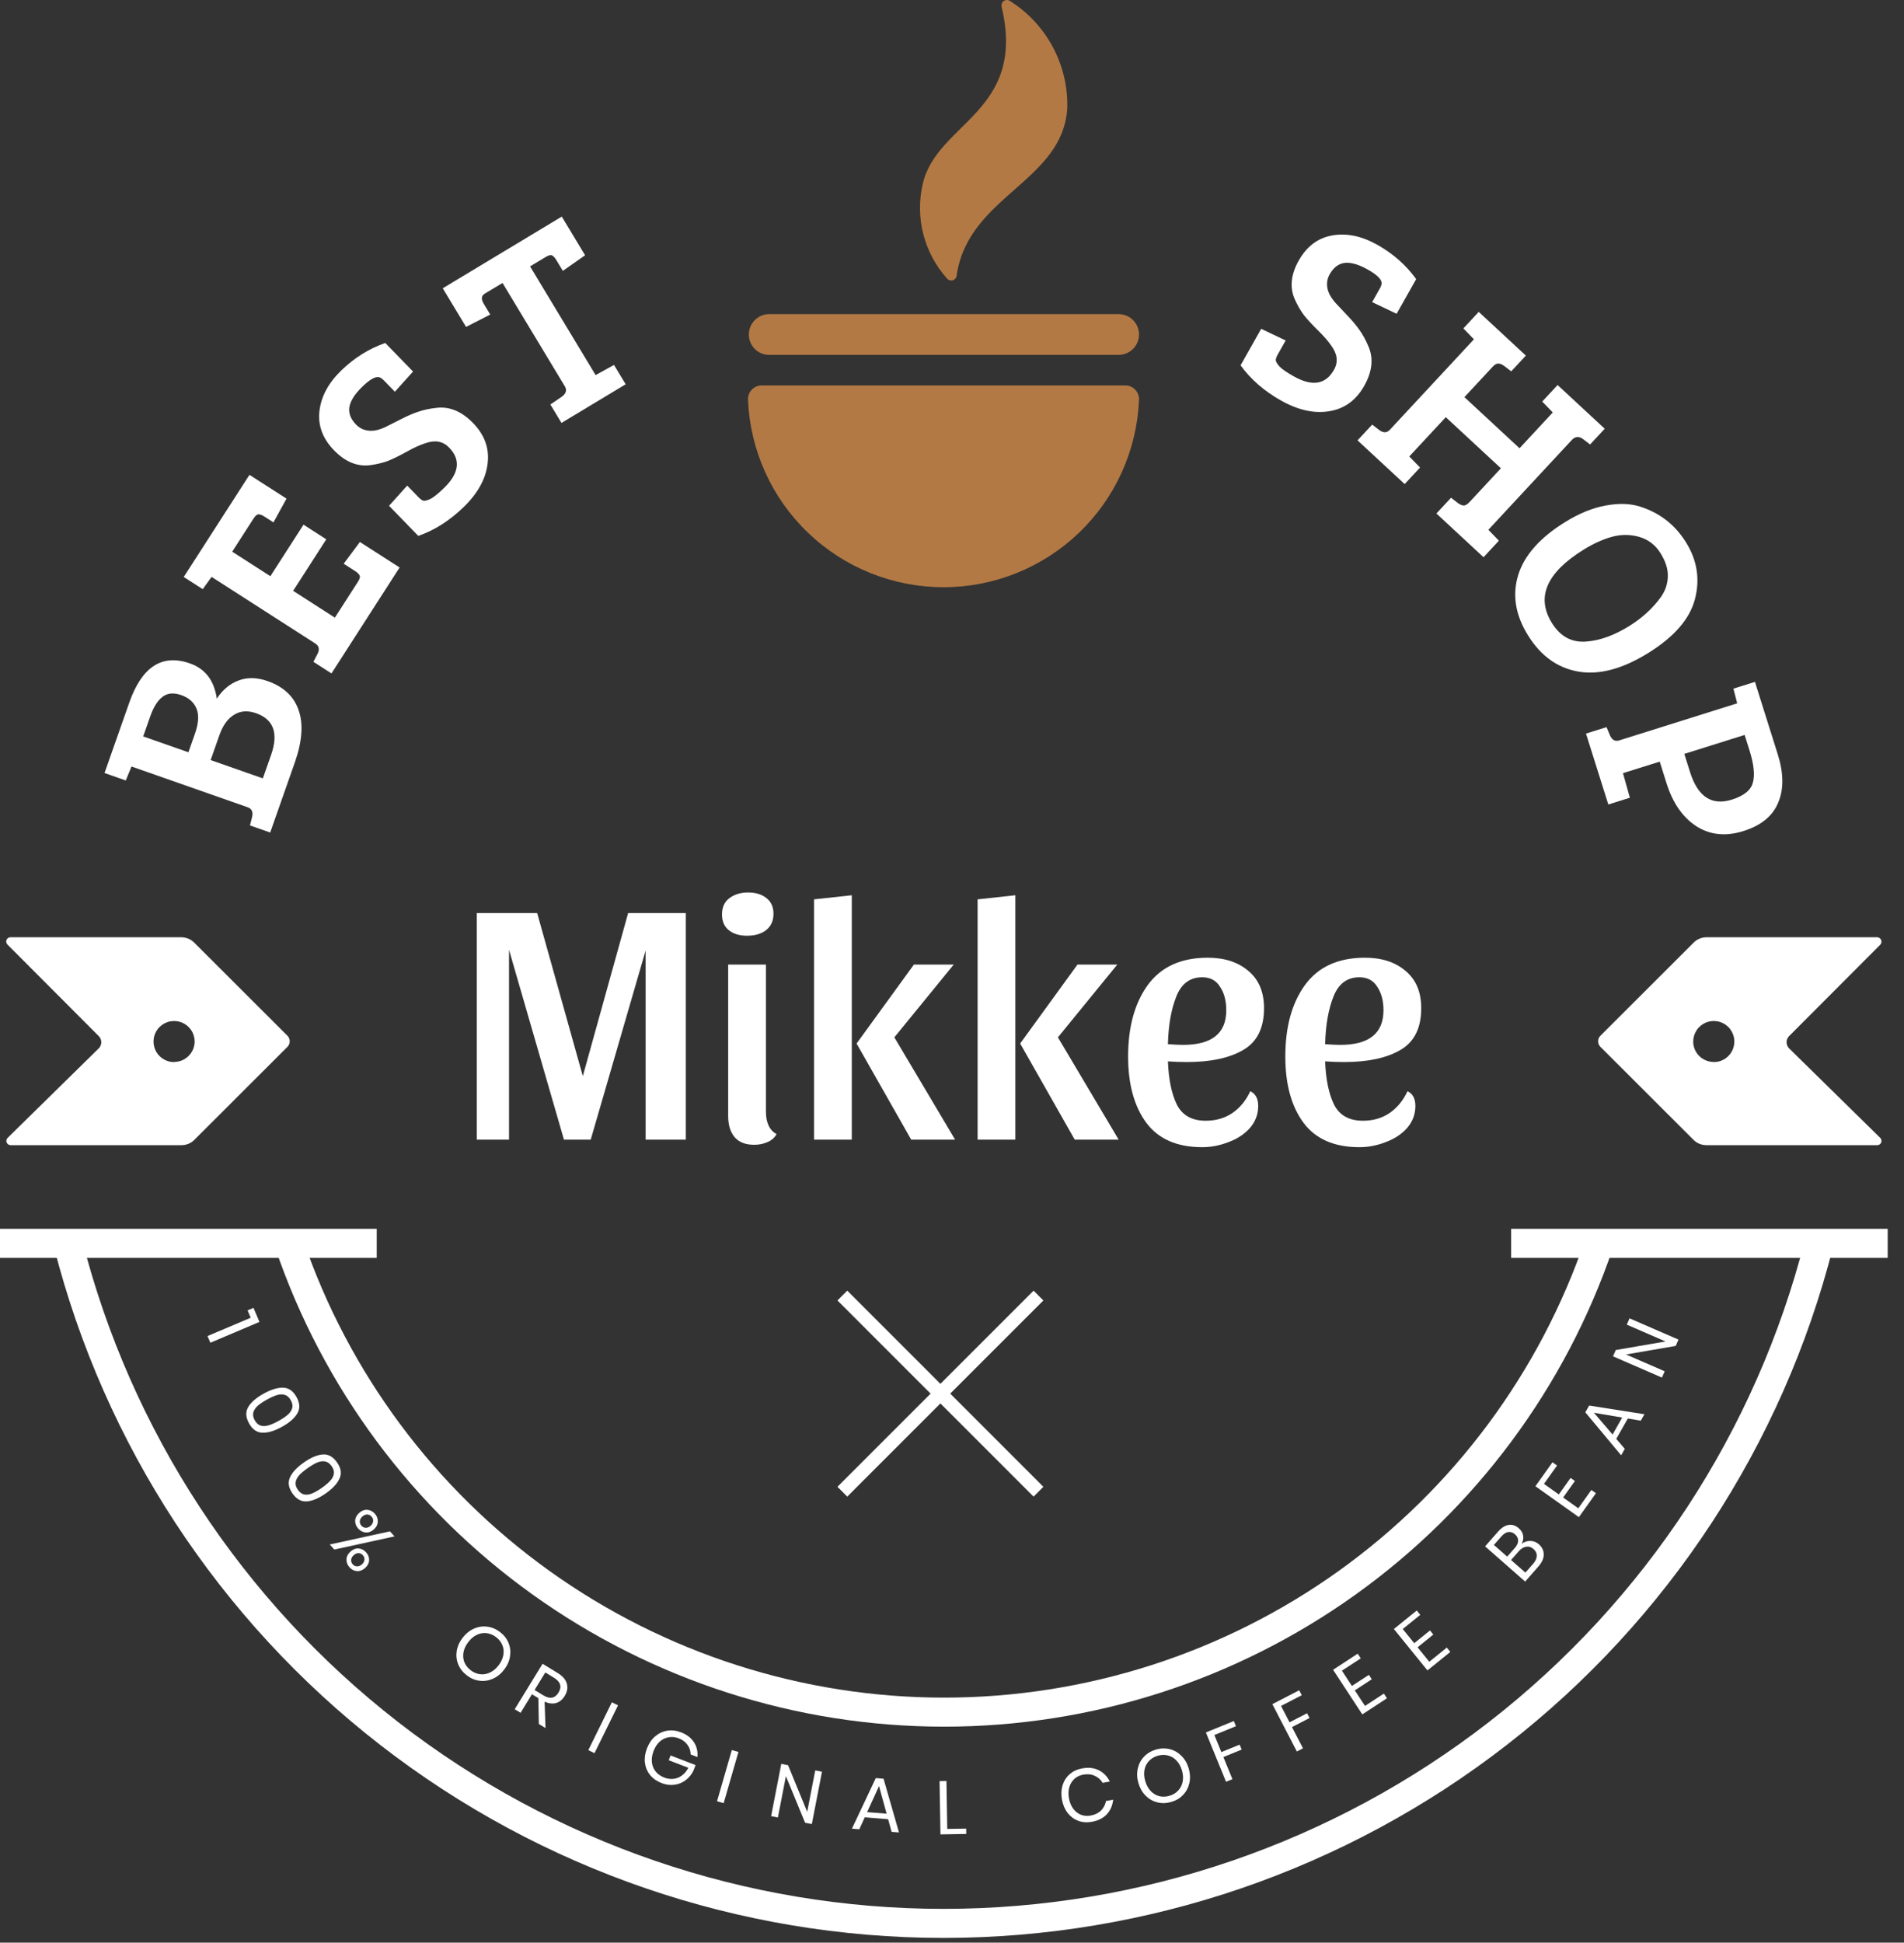 <svg width="99" height="101" viewBox="0 0 99 101" fill="none" xmlns="http://www.w3.org/2000/svg">
<rect x="0" y="0" width="99" height="101" fill="#333333" stroke="none"/>
<path d="M14.965 53.869L10.103 49.013C10.014 48.923 9.908 48.852 9.792 48.803C9.675 48.755 9.549 48.73 9.423 48.73H0.548C0.504 48.729 0.46 48.741 0.422 48.765C0.385 48.789 0.356 48.824 0.338 48.865C0.321 48.907 0.317 48.952 0.326 48.995C0.335 49.039 0.357 49.079 0.389 49.11L5.136 53.869C5.22 53.954 5.267 54.068 5.267 54.187C5.267 54.306 5.22 54.421 5.136 54.505L0.389 59.168C0.36 59.199 0.341 59.238 0.333 59.28C0.326 59.322 0.331 59.366 0.348 59.405C0.365 59.444 0.393 59.478 0.428 59.501C0.464 59.525 0.505 59.538 0.548 59.539H9.432C9.556 59.539 9.68 59.516 9.795 59.469C9.91 59.422 10.015 59.352 10.103 59.265L14.965 54.408C15.029 54.333 15.064 54.237 15.064 54.139C15.064 54.04 15.029 53.945 14.965 53.869ZM9.052 55.221C8.84 55.221 8.633 55.158 8.456 55.04C8.28 54.922 8.143 54.755 8.063 54.559C7.982 54.363 7.961 54.148 8.003 53.94C8.045 53.733 8.148 53.542 8.298 53.393C8.449 53.244 8.64 53.143 8.848 53.103C9.056 53.063 9.272 53.085 9.467 53.167C9.662 53.25 9.829 53.388 9.945 53.565C10.062 53.742 10.123 53.949 10.121 54.161C10.117 54.441 10.002 54.708 9.802 54.905C9.602 55.102 9.332 55.212 9.052 55.212V55.221Z" fill="white"/>
<path d="M83.196 53.869L88.058 49.013C88.145 48.923 88.25 48.852 88.365 48.804C88.481 48.755 88.604 48.73 88.73 48.73H97.613C97.656 48.733 97.697 48.747 97.732 48.772C97.767 48.797 97.794 48.831 97.811 48.87C97.827 48.91 97.832 48.953 97.826 48.996C97.819 49.038 97.8 49.077 97.772 49.11L93.025 53.869C92.941 53.954 92.894 54.068 92.894 54.187C92.894 54.306 92.941 54.421 93.025 54.505L97.772 59.168C97.801 59.199 97.821 59.238 97.828 59.28C97.835 59.322 97.83 59.365 97.813 59.405C97.796 59.444 97.769 59.478 97.733 59.501C97.697 59.525 97.656 59.538 97.613 59.539H88.73C88.605 59.539 88.481 59.516 88.366 59.469C88.251 59.422 88.146 59.352 88.058 59.265L83.196 54.408C83.132 54.333 83.097 54.237 83.097 54.139C83.097 54.04 83.132 53.944 83.196 53.869ZM89.11 55.22C89.322 55.22 89.529 55.157 89.705 55.04C89.881 54.922 90.018 54.755 90.099 54.559C90.179 54.363 90.2 54.148 90.158 53.94C90.116 53.733 90.013 53.542 89.863 53.393C89.712 53.244 89.521 53.143 89.313 53.103C89.105 53.063 88.889 53.085 88.694 53.167C88.499 53.25 88.332 53.388 88.216 53.565C88.1 53.742 88.038 53.949 88.04 54.161C88.041 54.3 88.07 54.438 88.124 54.566C88.178 54.694 88.258 54.81 88.357 54.907C88.456 55.005 88.574 55.082 88.703 55.134C88.832 55.187 88.97 55.213 89.11 55.212V55.22Z" fill="white"/>
<path d="M39.998 16.331H58.163C58.444 16.331 58.714 16.442 58.913 16.641C59.112 16.84 59.224 17.109 59.224 17.39C59.224 17.671 59.112 17.941 58.913 18.14C58.714 18.338 58.444 18.45 58.163 18.45H39.998C39.858 18.451 39.72 18.424 39.591 18.372C39.462 18.319 39.344 18.241 39.245 18.142C39.147 18.044 39.069 17.926 39.016 17.797C38.963 17.668 38.936 17.53 38.937 17.39C38.937 17.109 39.049 16.84 39.248 16.641C39.447 16.442 39.717 16.331 39.998 16.331Z" fill="#B37944"/>
<path d="M39.654 20.039H58.508C58.605 20.039 58.701 20.058 58.79 20.097C58.88 20.135 58.96 20.191 59.027 20.261C59.094 20.331 59.146 20.414 59.18 20.505C59.214 20.596 59.229 20.693 59.224 20.79C59.114 23.41 57.996 25.886 56.101 27.701C54.207 29.517 51.684 30.53 49.059 30.53C46.434 30.53 43.91 29.517 42.016 27.701C40.121 25.886 39.003 23.41 38.893 20.79C38.888 20.689 38.904 20.588 38.941 20.494C38.977 20.4 39.033 20.315 39.105 20.244C39.177 20.173 39.263 20.118 39.357 20.083C39.452 20.048 39.553 20.033 39.654 20.039Z" fill="#B37944"/>
<path d="M52.081 0.356C52.066 0.299 52.069 0.239 52.089 0.184C52.11 0.129 52.147 0.082 52.196 0.049C52.244 0.016 52.302 -0.001 52.361 6.38846e-05C52.419 0.001 52.476 0.021 52.523 0.056C53.46 0.649 54.226 1.476 54.747 2.454C55.268 3.432 55.525 4.529 55.493 5.637C55.246 9.469 50.322 10.184 49.739 14.344C49.731 14.397 49.708 14.447 49.672 14.488C49.636 14.529 49.589 14.559 49.537 14.573C49.485 14.588 49.429 14.588 49.377 14.572C49.326 14.556 49.279 14.526 49.244 14.485C48.653 13.825 48.229 13.033 48.009 12.176C47.789 11.318 47.779 10.42 47.98 9.558C48.714 6.361 53.381 5.84 52.081 0.356Z" fill="#B37944"/>
<path d="M5.435 40.191L6.721 36.532C7.377 34.664 8.429 33.983 9.874 34.491C10.671 34.77 11.137 35.38 11.273 36.322C11.582 35.857 11.96 35.543 12.407 35.379C12.857 35.206 13.358 35.217 13.913 35.411C14.752 35.706 15.293 36.216 15.534 36.942C15.778 37.659 15.71 38.558 15.33 39.639L14.049 43.285L12.997 42.916L13.108 42.474C13.17 42.214 13.093 42.046 12.877 41.97L6.838 39.852L6.539 40.578L5.435 40.191ZM10.953 39.517L13.667 40.469L14.095 39.25C14.491 38.125 14.229 37.402 13.312 37.08C12.879 36.929 12.499 36.956 12.174 37.162C11.843 37.357 11.586 37.714 11.404 38.233L10.953 39.517ZM7.446 38.288L9.797 39.112L10.134 38.152C10.322 37.616 10.353 37.184 10.224 36.858C10.09 36.519 9.824 36.28 9.426 36.14C9.028 36.001 8.701 36.032 8.445 36.233C8.192 36.427 7.983 36.761 7.815 37.237L7.446 38.288Z" fill="white"/>
<path d="M20.778 29.505L17.235 35.013L16.295 34.409L16.506 34.004C16.627 33.765 16.591 33.583 16.397 33.459L11.001 29.993L10.541 30.632L9.554 29.998L12.971 24.688L14.898 25.925L14.218 27.16L13.754 26.862C13.622 26.778 13.517 26.737 13.438 26.741C13.359 26.745 13.272 26.82 13.178 26.967L12.074 28.683L14.058 29.958L15.781 27.279L16.965 28.04L15.242 30.718L17.412 32.112L18.613 30.245C18.703 30.106 18.733 30 18.704 29.926C18.666 29.848 18.582 29.766 18.451 29.682L17.87 29.309L18.713 28.179L20.778 29.505Z" fill="white"/>
<path d="M23.086 25.373C23.879 24.604 23.968 23.902 23.352 23.269C23.031 22.939 22.618 22.864 22.114 23.045C21.839 23.132 21.515 23.28 21.14 23.49C20.772 23.692 20.451 23.85 20.176 23.963C19.901 24.064 19.593 24.137 19.254 24.184C18.582 24.272 17.954 24.015 17.37 23.414C16.78 22.807 16.526 22.13 16.609 21.383C16.692 20.622 17.07 19.916 17.744 19.262C18.425 18.602 19.188 18.125 20.032 17.832L21.476 19.317L20.532 20.367L19.974 19.793C19.878 19.694 19.794 19.634 19.722 19.613C19.528 19.558 19.232 19.723 18.836 20.108C18.446 20.486 18.222 20.837 18.166 21.162C18.115 21.48 18.231 21.784 18.513 22.075C18.719 22.286 18.978 22.394 19.29 22.398C19.499 22.401 19.741 22.34 20.016 22.214C20.292 22.075 20.58 21.93 20.882 21.778C21.191 21.62 21.476 21.497 21.738 21.41C22.006 21.316 22.313 21.249 22.659 21.209C23.351 21.115 23.998 21.378 24.602 21.999C25.204 22.619 25.455 23.326 25.352 24.118C25.255 24.904 24.84 25.653 24.107 26.364C23.38 27.069 22.594 27.569 21.749 27.862L20.229 26.297L21.173 25.247L21.76 25.851C21.856 25.95 21.94 26.01 22.011 26.031C22.082 26.051 22.207 26.02 22.384 25.939C22.561 25.844 22.795 25.655 23.086 25.373Z" fill="white"/>
<path d="M29.366 20.079L26.129 14.712L25.206 15.268C25.025 15.377 25.008 15.554 25.155 15.798L25.49 16.354L24.233 16.997L23.021 14.988L29.21 11.262L30.422 13.272L29.265 14.082L28.93 13.526C28.849 13.392 28.772 13.309 28.7 13.278C28.627 13.246 28.516 13.276 28.366 13.366L27.561 13.85L30.969 19.501L31.925 18.974L32.532 19.979L29.195 21.988L28.617 21.03L29.223 20.617C29.437 20.456 29.485 20.276 29.366 20.079Z" fill="white"/>
<path d="M67.27 19.567C68.231 20.108 68.929 19.995 69.362 19.226C69.588 18.826 69.542 18.41 69.226 17.979C69.065 17.741 68.831 17.472 68.525 17.173C68.226 16.879 67.984 16.616 67.798 16.385C67.624 16.15 67.466 15.877 67.325 15.565C67.051 14.947 67.119 14.274 67.53 13.545C67.945 12.809 68.523 12.374 69.262 12.242C70.014 12.107 70.799 12.268 71.616 12.728C72.442 13.193 73.114 13.787 73.635 14.512L72.619 16.314L71.346 15.708L71.738 15.011C71.806 14.891 71.84 14.794 71.839 14.72C71.837 14.518 71.595 14.282 71.114 14.012C70.642 13.746 70.242 13.632 69.915 13.669C69.595 13.711 69.337 13.908 69.138 14.26C68.993 14.516 68.963 14.794 69.047 15.095C69.103 15.295 69.231 15.509 69.429 15.737C69.641 15.961 69.862 16.196 70.093 16.442C70.331 16.692 70.53 16.931 70.687 17.156C70.853 17.387 71.004 17.662 71.141 17.981C71.427 18.616 71.357 19.31 70.933 20.063C70.509 20.815 69.902 21.254 69.114 21.38C68.333 21.51 67.498 21.325 66.609 20.825C65.727 20.328 65.026 19.718 64.506 18.993L65.576 17.096L66.849 17.702L66.436 18.434C66.369 18.554 66.335 18.651 66.335 18.725C66.336 18.799 66.4 18.91 66.529 19.056C66.67 19.198 66.917 19.369 67.27 19.567Z" fill="white"/>
<path d="M76.415 26.097L78.041 24.347L75.175 21.69L73.276 23.733L73.836 24.308L73.037 25.168L70.586 22.895L71.348 22.076L71.71 22.355C71.924 22.517 72.11 22.513 72.267 22.345L76.638 17.641L76.089 17.075L76.888 16.215L79.338 18.488L78.577 19.307L78.214 19.028C78.094 18.941 77.988 18.899 77.897 18.903C77.812 18.899 77.713 18.958 77.6 19.08L76.143 20.648L79.009 23.305L80.738 21.444L80.189 20.878L80.988 20.018L83.439 22.291L82.677 23.11L82.315 22.831C82.101 22.669 81.902 22.686 81.721 22.882L77.388 27.545L77.936 28.111L77.138 28.971L74.687 26.698L75.448 25.879L75.811 26.159C75.925 26.239 76.024 26.281 76.109 26.284C76.2 26.281 76.302 26.218 76.415 26.097Z" fill="white"/>
<path d="M87.669 28.204C88.246 29.135 88.4 30.117 88.13 31.15C87.86 32.183 87.047 33.118 85.692 33.956C84.345 34.789 83.129 35.108 82.045 34.913C80.972 34.721 80.107 34.093 79.447 33.029C78.793 31.973 78.624 30.931 78.939 29.902C79.255 28.873 80.071 27.952 81.387 27.139C82.107 26.693 82.803 26.409 83.474 26.286C84.153 26.158 84.748 26.174 85.259 26.334C86.294 26.658 87.097 27.281 87.669 28.204ZM82.354 28.569C80.412 29.77 79.858 31.044 80.692 32.389C81.138 33.109 81.748 33.43 82.523 33.351C83.212 33.293 83.937 33.029 84.697 32.559C85.378 32.137 85.932 31.633 86.358 31.044C86.589 30.718 86.71 30.362 86.72 29.976C86.735 29.599 86.609 29.195 86.343 28.765C86.076 28.334 85.705 28.05 85.229 27.912C84.758 27.781 84.287 27.78 83.814 27.91C83.342 28.04 82.856 28.259 82.354 28.569Z" fill="white"/>
<path d="M82.465 38.14L83.533 37.805L83.709 38.227C83.816 38.473 83.979 38.562 84.198 38.493L90.327 36.567L90.13 35.804L91.25 35.452L92.436 39.218C92.745 40.201 92.753 41.038 92.459 41.728C92.176 42.425 91.573 42.918 90.651 43.208C89.728 43.498 88.909 43.412 88.195 42.952C87.489 42.489 86.974 41.744 86.651 40.717L86.299 39.598L84.388 40.198L84.746 41.475L83.626 41.827L82.465 38.14ZM87.577 39.196L87.876 40.144C88.279 41.426 89.004 41.902 90.049 41.574C90.682 41.375 91.047 41.077 91.144 40.68C91.252 40.289 91.193 39.733 90.967 39.014L90.714 38.211L87.577 39.196Z" fill="white"/>
<path d="M12.873 68.128L13.181 67.998L13.491 68.729L10.938 69.811L10.79 69.463L13.036 68.512L12.873 68.128Z" fill="white"/>
<path d="M13.709 72.458C13.32 72.674 13.052 72.907 12.905 73.156C12.759 73.406 12.774 73.688 12.95 74.004C13.126 74.32 13.358 74.482 13.647 74.489C13.938 74.499 14.278 74.395 14.668 74.179C15.053 73.965 15.318 73.732 15.463 73.481C15.609 73.231 15.594 72.949 15.418 72.633C15.243 72.317 15.01 72.155 14.721 72.148C14.434 72.139 14.097 72.243 13.709 72.458ZM14.495 73.87C14.296 73.981 14.12 74.059 13.969 74.104C13.82 74.15 13.684 74.156 13.559 74.12C13.434 74.085 13.329 73.991 13.245 73.84C13.162 73.691 13.139 73.554 13.174 73.43C13.21 73.305 13.286 73.191 13.402 73.087C13.522 72.984 13.682 72.878 13.882 72.767C14.079 72.657 14.251 72.579 14.4 72.533C14.549 72.489 14.685 72.485 14.808 72.522C14.933 72.558 15.037 72.65 15.119 72.799C15.204 72.95 15.228 73.088 15.192 73.213C15.159 73.336 15.083 73.449 14.966 73.55C14.849 73.654 14.693 73.76 14.495 73.87Z" fill="white"/>
<path d="M15.805 76.033C15.44 76.288 15.197 76.548 15.078 76.811C14.958 77.074 15.002 77.354 15.21 77.65C15.418 77.946 15.666 78.082 15.954 78.06C16.244 78.039 16.571 77.901 16.937 77.645C17.297 77.393 17.537 77.134 17.655 76.868C17.775 76.605 17.731 76.326 17.523 76.03C17.315 75.734 17.067 75.597 16.779 75.62C16.493 75.641 16.168 75.779 15.805 76.033ZM16.733 77.356C16.546 77.487 16.38 77.582 16.234 77.643C16.091 77.705 15.956 77.724 15.828 77.702C15.7 77.679 15.586 77.597 15.487 77.456C15.389 77.316 15.351 77.183 15.374 77.055C15.396 76.927 15.46 76.806 15.565 76.691C15.674 76.576 15.822 76.453 16.008 76.323C16.193 76.193 16.357 76.098 16.499 76.036C16.643 75.977 16.779 75.959 16.904 75.983C17.032 76.006 17.145 76.087 17.243 76.226C17.342 76.368 17.381 76.502 17.358 76.63C17.338 76.756 17.274 76.876 17.168 76.989C17.063 77.104 16.918 77.226 16.733 77.356Z" fill="white"/>
<path d="M19.488 78.697C19.599 78.819 19.651 78.956 19.643 79.108C19.64 79.26 19.573 79.395 19.442 79.513C19.312 79.631 19.172 79.685 19.022 79.676C18.872 79.666 18.741 79.6 18.628 79.475C18.515 79.351 18.462 79.214 18.467 79.064C18.473 78.914 18.541 78.78 18.671 78.662C18.801 78.544 18.942 78.49 19.091 78.499C19.243 78.507 19.376 78.573 19.488 78.697ZM20.513 79.88L17.384 80.563L17.147 80.3L20.275 79.618L20.513 79.88ZM18.84 78.848C18.762 78.919 18.718 78.997 18.709 79.084C18.701 79.173 18.728 79.252 18.791 79.322C18.857 79.394 18.934 79.43 19.023 79.431C19.112 79.431 19.195 79.397 19.273 79.326C19.351 79.256 19.394 79.176 19.402 79.088C19.41 78.999 19.382 78.919 19.317 78.847C19.253 78.777 19.177 78.742 19.088 78.741C19 78.742 18.918 78.778 18.84 78.848ZM19.035 80.709C19.147 80.833 19.2 80.969 19.193 81.117C19.187 81.267 19.119 81.401 18.989 81.519C18.858 81.637 18.717 81.692 18.566 81.684C18.417 81.677 18.287 81.611 18.174 81.487C18.063 81.365 18.01 81.227 18.014 81.075C18.021 80.924 18.09 80.789 18.22 80.671C18.351 80.553 18.491 80.499 18.641 80.508C18.791 80.517 18.922 80.584 19.035 80.709ZM18.389 80.858C18.311 80.928 18.268 81.006 18.258 81.093C18.25 81.182 18.278 81.262 18.343 81.334C18.407 81.404 18.482 81.438 18.569 81.437C18.659 81.438 18.742 81.403 18.82 81.332C18.898 81.262 18.941 81.183 18.949 81.094C18.959 81.007 18.932 80.929 18.868 80.859C18.803 80.787 18.726 80.751 18.637 80.75C18.55 80.751 18.467 80.787 18.389 80.858Z" fill="white"/>
<path d="M25.997 84.851C26.202 85.007 26.349 85.194 26.439 85.414C26.531 85.635 26.558 85.868 26.52 86.112C26.484 86.355 26.383 86.585 26.218 86.802C26.053 87.018 25.857 87.178 25.632 87.279C25.407 87.379 25.176 87.414 24.938 87.385C24.703 87.357 24.482 87.265 24.278 87.11C24.073 86.954 23.924 86.765 23.83 86.542C23.738 86.321 23.71 86.089 23.746 85.847C23.784 85.602 23.886 85.372 24.051 85.155C24.216 84.938 24.411 84.78 24.635 84.68C24.861 84.578 25.093 84.542 25.331 84.572C25.571 84.603 25.793 84.696 25.997 84.851ZM25.795 85.117C25.643 85.001 25.479 84.933 25.304 84.912C25.132 84.89 24.962 84.919 24.793 84.998C24.628 85.076 24.479 85.203 24.345 85.378C24.213 85.552 24.131 85.729 24.098 85.911C24.067 86.095 24.084 86.268 24.148 86.429C24.217 86.59 24.328 86.728 24.48 86.844C24.63 86.958 24.792 87.025 24.965 87.045C25.14 87.066 25.31 87.037 25.476 86.958C25.645 86.879 25.795 86.753 25.927 86.58C26.06 86.405 26.142 86.227 26.171 86.045C26.204 85.863 26.187 85.691 26.118 85.53C26.053 85.369 25.945 85.231 25.795 85.117Z" fill="white"/>
<path d="M28.018 89.633L27.992 88.29L27.66 88.087L27.069 89.052L26.763 88.866L28.211 86.502L28.989 86.978C29.258 87.142 29.419 87.33 29.474 87.541C29.531 87.751 29.494 87.962 29.364 88.174C29.246 88.367 29.097 88.489 28.917 88.542C28.739 88.593 28.539 88.57 28.317 88.475L28.364 89.844L28.018 89.633ZM27.795 87.865L28.242 88.138C28.589 88.35 28.855 88.304 29.041 88C29.227 87.696 29.147 87.438 28.8 87.226L28.354 86.954L27.795 87.865Z" fill="white"/>
<path d="M32.135 88.664L30.911 91.151L30.59 90.993L31.814 88.506L32.135 88.664Z" fill="white"/>
<path d="M35.413 90.067C35.714 90.183 35.937 90.355 36.083 90.583C36.23 90.811 36.29 91.067 36.262 91.351L35.91 91.215C35.909 91.035 35.855 90.87 35.747 90.719C35.642 90.569 35.492 90.456 35.296 90.38C35.12 90.312 34.946 90.293 34.775 90.322C34.604 90.349 34.449 90.423 34.309 90.543C34.173 90.665 34.064 90.828 33.985 91.033C33.904 91.243 33.874 91.441 33.895 91.626C33.917 91.809 33.983 91.969 34.093 92.107C34.206 92.243 34.355 92.348 34.541 92.419C34.7 92.481 34.859 92.503 35.018 92.485C35.176 92.468 35.322 92.41 35.456 92.313C35.592 92.214 35.703 92.08 35.789 91.91L34.772 91.518L34.868 91.269L36.168 91.77L36.048 92.078C35.947 92.275 35.812 92.436 35.642 92.562C35.473 92.687 35.28 92.765 35.063 92.793C34.847 92.822 34.625 92.793 34.397 92.705C34.148 92.609 33.949 92.469 33.8 92.285C33.653 92.099 33.564 91.886 33.533 91.647C33.505 91.406 33.541 91.157 33.64 90.9C33.739 90.643 33.88 90.436 34.062 90.279C34.247 90.12 34.456 90.021 34.691 89.982C34.925 89.944 35.166 89.972 35.413 90.067Z" fill="white"/>
<path d="M38.396 91.087L37.627 93.75L37.283 93.651L38.051 90.988L38.396 91.087Z" fill="white"/>
<path d="M42.212 94.836L41.861 94.768L40.864 92.345L40.447 94.494L40.095 94.426L40.623 91.706L40.975 91.774L41.971 94.201L42.389 92.047L42.74 92.115L42.212 94.836Z" fill="white"/>
<path d="M46.179 94.583L44.964 94.486L44.681 95.106L44.297 95.075L45.537 92.446L45.941 92.478L46.744 95.271L46.359 95.24L46.179 94.583ZM46.1 94.296L45.705 92.861L45.088 94.216L46.1 94.296Z" fill="white"/>
<path d="M49.253 95.088L50.237 95.072L50.242 95.35L48.9 95.373L48.853 92.603L49.211 92.597L49.253 95.088Z" fill="white"/>
<path d="M56.264 91.942C56.596 91.881 56.886 91.913 57.133 92.038C57.38 92.161 57.571 92.356 57.705 92.625L57.334 92.693C57.231 92.525 57.092 92.403 56.918 92.326C56.743 92.246 56.544 92.226 56.319 92.267C56.142 92.3 55.99 92.373 55.864 92.487C55.74 92.598 55.652 92.742 55.599 92.919C55.549 93.094 55.543 93.289 55.583 93.506C55.622 93.72 55.697 93.899 55.806 94.044C55.918 94.189 56.052 94.292 56.207 94.354C56.365 94.413 56.532 94.427 56.71 94.394C56.935 94.353 57.115 94.265 57.25 94.131C57.385 93.994 57.471 93.829 57.507 93.636L57.879 93.568C57.848 93.867 57.74 94.118 57.553 94.323C57.367 94.525 57.107 94.657 56.774 94.718C56.519 94.765 56.282 94.748 56.065 94.668C55.847 94.586 55.663 94.45 55.514 94.262C55.367 94.07 55.269 93.84 55.219 93.572C55.169 93.302 55.179 93.051 55.249 92.82C55.321 92.588 55.444 92.396 55.619 92.244C55.793 92.09 56.008 91.989 56.264 91.942Z" fill="white"/>
<path d="M60.103 90.963C60.35 90.89 60.589 90.883 60.819 90.941C61.052 90.998 61.255 91.115 61.43 91.29C61.604 91.463 61.73 91.68 61.807 91.941C61.883 92.203 61.896 92.455 61.844 92.697C61.792 92.936 61.683 93.143 61.518 93.317C61.356 93.49 61.152 93.613 60.905 93.685C60.658 93.758 60.417 93.766 60.182 93.709C59.949 93.652 59.746 93.537 59.572 93.364C59.397 93.189 59.272 92.97 59.194 92.709C59.117 92.448 59.105 92.197 59.158 91.958C59.21 91.716 59.318 91.508 59.483 91.334C59.65 91.159 59.857 91.035 60.103 90.963ZM60.198 91.283C60.014 91.337 59.862 91.428 59.741 91.557C59.622 91.682 59.544 91.836 59.508 92.019C59.473 92.198 59.487 92.394 59.549 92.605C59.611 92.813 59.705 92.985 59.832 93.12C59.962 93.254 60.111 93.342 60.28 93.386C60.45 93.426 60.627 93.419 60.811 93.365C60.992 93.312 61.142 93.221 61.26 93.094C61.381 92.965 61.458 92.811 61.493 92.632C61.529 92.449 61.517 92.253 61.456 92.045C61.393 91.833 61.298 91.662 61.169 91.531C61.042 91.396 60.893 91.308 60.723 91.269C60.554 91.225 60.379 91.23 60.198 91.283Z" fill="white"/>
<path d="M64.154 89.479L64.264 89.748L63.142 90.206L63.505 91.094L64.456 90.706L64.562 90.964L63.611 91.352L64.081 92.502L63.75 92.638L62.701 90.072L64.154 89.479Z" fill="white"/>
<path d="M67.552 87.88L67.686 88.138L66.609 88.694L67.05 89.546L67.962 89.075L68.09 89.323L67.178 89.794L67.749 90.898L67.431 91.062L66.157 88.6L67.552 87.88Z" fill="white"/>
<path d="M69.774 86.862L70.293 87.655L71.176 87.078L71.326 87.308L70.444 87.885L70.975 88.694L71.955 88.052L72.115 88.296L70.834 89.133L69.315 86.815L70.595 85.977L70.755 86.221L69.774 86.862Z" fill="white"/>
<path d="M72.937 84.696L73.534 85.432L74.354 84.769L74.527 84.983L73.708 85.646L74.317 86.397L75.228 85.66L75.411 85.886L74.222 86.848L72.476 84.695L73.665 83.733L73.848 83.959L72.937 84.696Z" fill="white"/>
<path d="M79.117 80.265C79.257 80.161 79.409 80.112 79.573 80.116C79.738 80.118 79.885 80.176 80.013 80.288C80.182 80.437 80.267 80.614 80.268 80.82C80.27 81.024 80.174 81.236 79.982 81.454L79.302 82.228L77.218 80.398L77.888 79.637C78.072 79.428 78.258 79.31 78.445 79.283C78.633 79.256 78.808 79.314 78.97 79.456C79.103 79.573 79.18 79.705 79.198 79.85C79.219 79.994 79.192 80.132 79.117 80.265ZM78.368 80.931L78.763 80.483C78.879 80.351 78.936 80.224 78.936 80.101C78.937 79.977 78.883 79.866 78.772 79.769C78.666 79.676 78.552 79.637 78.43 79.652C78.308 79.667 78.185 79.746 78.061 79.887L77.676 80.324L78.368 80.931ZM79.714 81.307C79.838 81.165 79.902 81.028 79.904 80.894C79.909 80.758 79.852 80.638 79.733 80.534C79.617 80.432 79.491 80.393 79.355 80.417C79.219 80.437 79.088 80.517 78.964 80.659L78.569 81.108L79.314 81.762L79.714 81.307Z" fill="white"/>
<path d="M80.28 77.149L81.052 77.698L81.664 76.84L81.888 77L81.277 77.858L82.065 78.419L82.745 77.465L82.983 77.634L82.095 78.879L79.835 77.272L80.723 76.026L80.96 76.195L80.28 77.149Z" fill="white"/>
<path d="M84.641 73.75L84.039 74.81L84.483 75.328L84.293 75.663L82.43 73.429L82.63 73.077L85.504 73.529L85.313 73.864L84.641 73.75ZM84.347 73.701L82.879 73.452L83.847 74.583L84.347 73.701Z" fill="white"/>
<path d="M87.274 69.648L87.131 69.976L84.547 70.422L86.557 71.295L86.414 71.623L83.87 70.518L84.013 70.19L86.601 69.745L84.587 68.871L84.73 68.543L87.274 69.648Z" fill="white"/>
<path d="M15.027 64.643C17.445 71.75 22.031 77.923 28.14 82.295C34.249 86.666 41.575 89.017 49.09 89.017C56.604 89.017 63.93 86.666 70.039 82.295C76.148 77.923 80.734 71.75 83.152 64.643" stroke="white" stroke-width="1.51" stroke-miterlimit="10"/>
<path d="M3.536 64.643C6.11 74.753 11.983 83.718 20.227 90.121C28.471 96.524 38.616 100 49.058 100C59.501 100 69.645 96.524 77.889 90.121C86.133 83.718 92.007 74.753 94.581 64.643" stroke="white" stroke-width="1.51" stroke-miterlimit="10"/>
<path d="M98.152 64.643H78.573" stroke="white" stroke-width="1.51" stroke-miterlimit="10"/>
<path d="M19.588 64.643H0" stroke="white" stroke-width="1.51" stroke-miterlimit="10"/>
<path fill-rule="evenodd" clip-rule="evenodd" d="M48.898 72.967L53.742 77.811L54.251 77.301L49.408 72.457L54.252 67.613L53.742 67.104L48.898 71.948L44.054 67.103L43.544 67.613L48.388 72.457L43.544 77.301L44.054 77.811L48.898 72.967Z" fill="white"/>
<path d="M35.658 47.473V59.251H33.57V49.418L30.715 59.251H29.323L26.467 49.382V59.251H24.79V47.473H27.931L30.304 55.949L32.66 47.473H35.658Z" fill="white"/>
<path d="M38.897 46.402C39.29 46.402 39.605 46.497 39.843 46.687C40.093 46.878 40.218 47.151 40.218 47.508C40.218 47.877 40.087 48.163 39.825 48.365C39.575 48.555 39.248 48.65 38.844 48.65C38.451 48.65 38.136 48.555 37.898 48.365C37.66 48.175 37.541 47.901 37.541 47.544C37.541 47.175 37.666 46.896 37.916 46.705C38.177 46.503 38.505 46.402 38.897 46.402ZM39.825 57.788C39.825 58.37 40.01 58.763 40.378 58.965C40.283 59.144 40.129 59.281 39.914 59.376C39.7 59.471 39.468 59.519 39.218 59.519C38.766 59.519 38.427 59.388 38.201 59.126C37.975 58.864 37.862 58.495 37.862 58.02V50.15H39.825V57.788Z" fill="white"/>
<path d="M42.326 59.251V46.759L44.289 46.545V59.251H42.326ZM47.519 50.15H49.589L46.502 53.933L49.661 59.251H47.377L44.539 54.254L47.519 50.15Z" fill="white"/>
<path d="M50.831 59.251V46.759L52.794 46.545V59.251H50.831ZM56.024 50.15H58.094L55.007 53.933L58.165 59.251H55.881L53.044 54.254L56.024 50.15Z" fill="white"/>
<path d="M65.01 56.735C65.284 56.865 65.421 57.121 65.421 57.502C65.421 57.93 65.278 58.311 64.993 58.644C64.707 58.965 64.338 59.209 63.886 59.376C63.434 59.554 62.976 59.644 62.512 59.644C61.203 59.644 60.234 59.221 59.603 58.376C58.973 57.52 58.657 56.372 58.657 54.932C58.657 53.397 58.996 52.16 59.675 51.22C60.365 50.269 61.406 49.793 62.797 49.793C63.678 49.793 64.386 50.025 64.921 50.489C65.457 50.941 65.724 51.583 65.724 52.416C65.724 53.451 65.361 54.177 64.636 54.593C63.922 55.01 62.946 55.218 61.709 55.218C61.364 55.218 61.037 55.206 60.727 55.182C60.763 56.122 60.918 56.871 61.191 57.431C61.477 57.99 61.977 58.269 62.691 58.269C63.214 58.269 63.672 58.139 64.065 57.877C64.469 57.603 64.784 57.222 65.01 56.735ZM62.512 50.81C61.87 50.81 61.417 51.149 61.156 51.827C60.894 52.493 60.751 53.314 60.727 54.29C61.084 54.313 61.346 54.325 61.513 54.325C63.012 54.325 63.761 53.725 63.761 52.523C63.761 52.035 63.654 51.631 63.44 51.309C63.238 50.976 62.928 50.81 62.512 50.81Z" fill="white"/>
<path d="M73.184 56.735C73.458 56.865 73.594 57.121 73.594 57.502C73.594 57.93 73.452 58.311 73.166 58.644C72.881 58.965 72.512 59.209 72.06 59.376C71.608 59.554 71.15 59.644 70.686 59.644C69.377 59.644 68.407 59.221 67.777 58.376C67.146 57.52 66.831 56.372 66.831 54.932C66.831 53.397 67.17 52.16 67.848 51.22C68.538 50.269 69.579 49.793 70.971 49.793C71.852 49.793 72.559 50.025 73.095 50.489C73.63 50.941 73.898 51.583 73.898 52.416C73.898 53.451 73.535 54.177 72.809 54.593C72.095 55.01 71.12 55.218 69.882 55.218C69.537 55.218 69.21 55.206 68.901 55.182C68.937 56.122 69.091 56.871 69.365 57.431C69.65 57.99 70.15 58.269 70.864 58.269C71.388 58.269 71.846 58.139 72.238 57.877C72.643 57.603 72.958 57.222 73.184 56.735ZM70.686 50.81C70.043 50.81 69.591 51.149 69.329 51.827C69.067 52.493 68.925 53.314 68.901 54.29C69.258 54.313 69.52 54.325 69.686 54.325C71.185 54.325 71.935 53.725 71.935 52.523C71.935 52.035 71.828 51.631 71.614 51.309C71.411 50.976 71.102 50.81 70.686 50.81Z" fill="white"/>
</svg>
